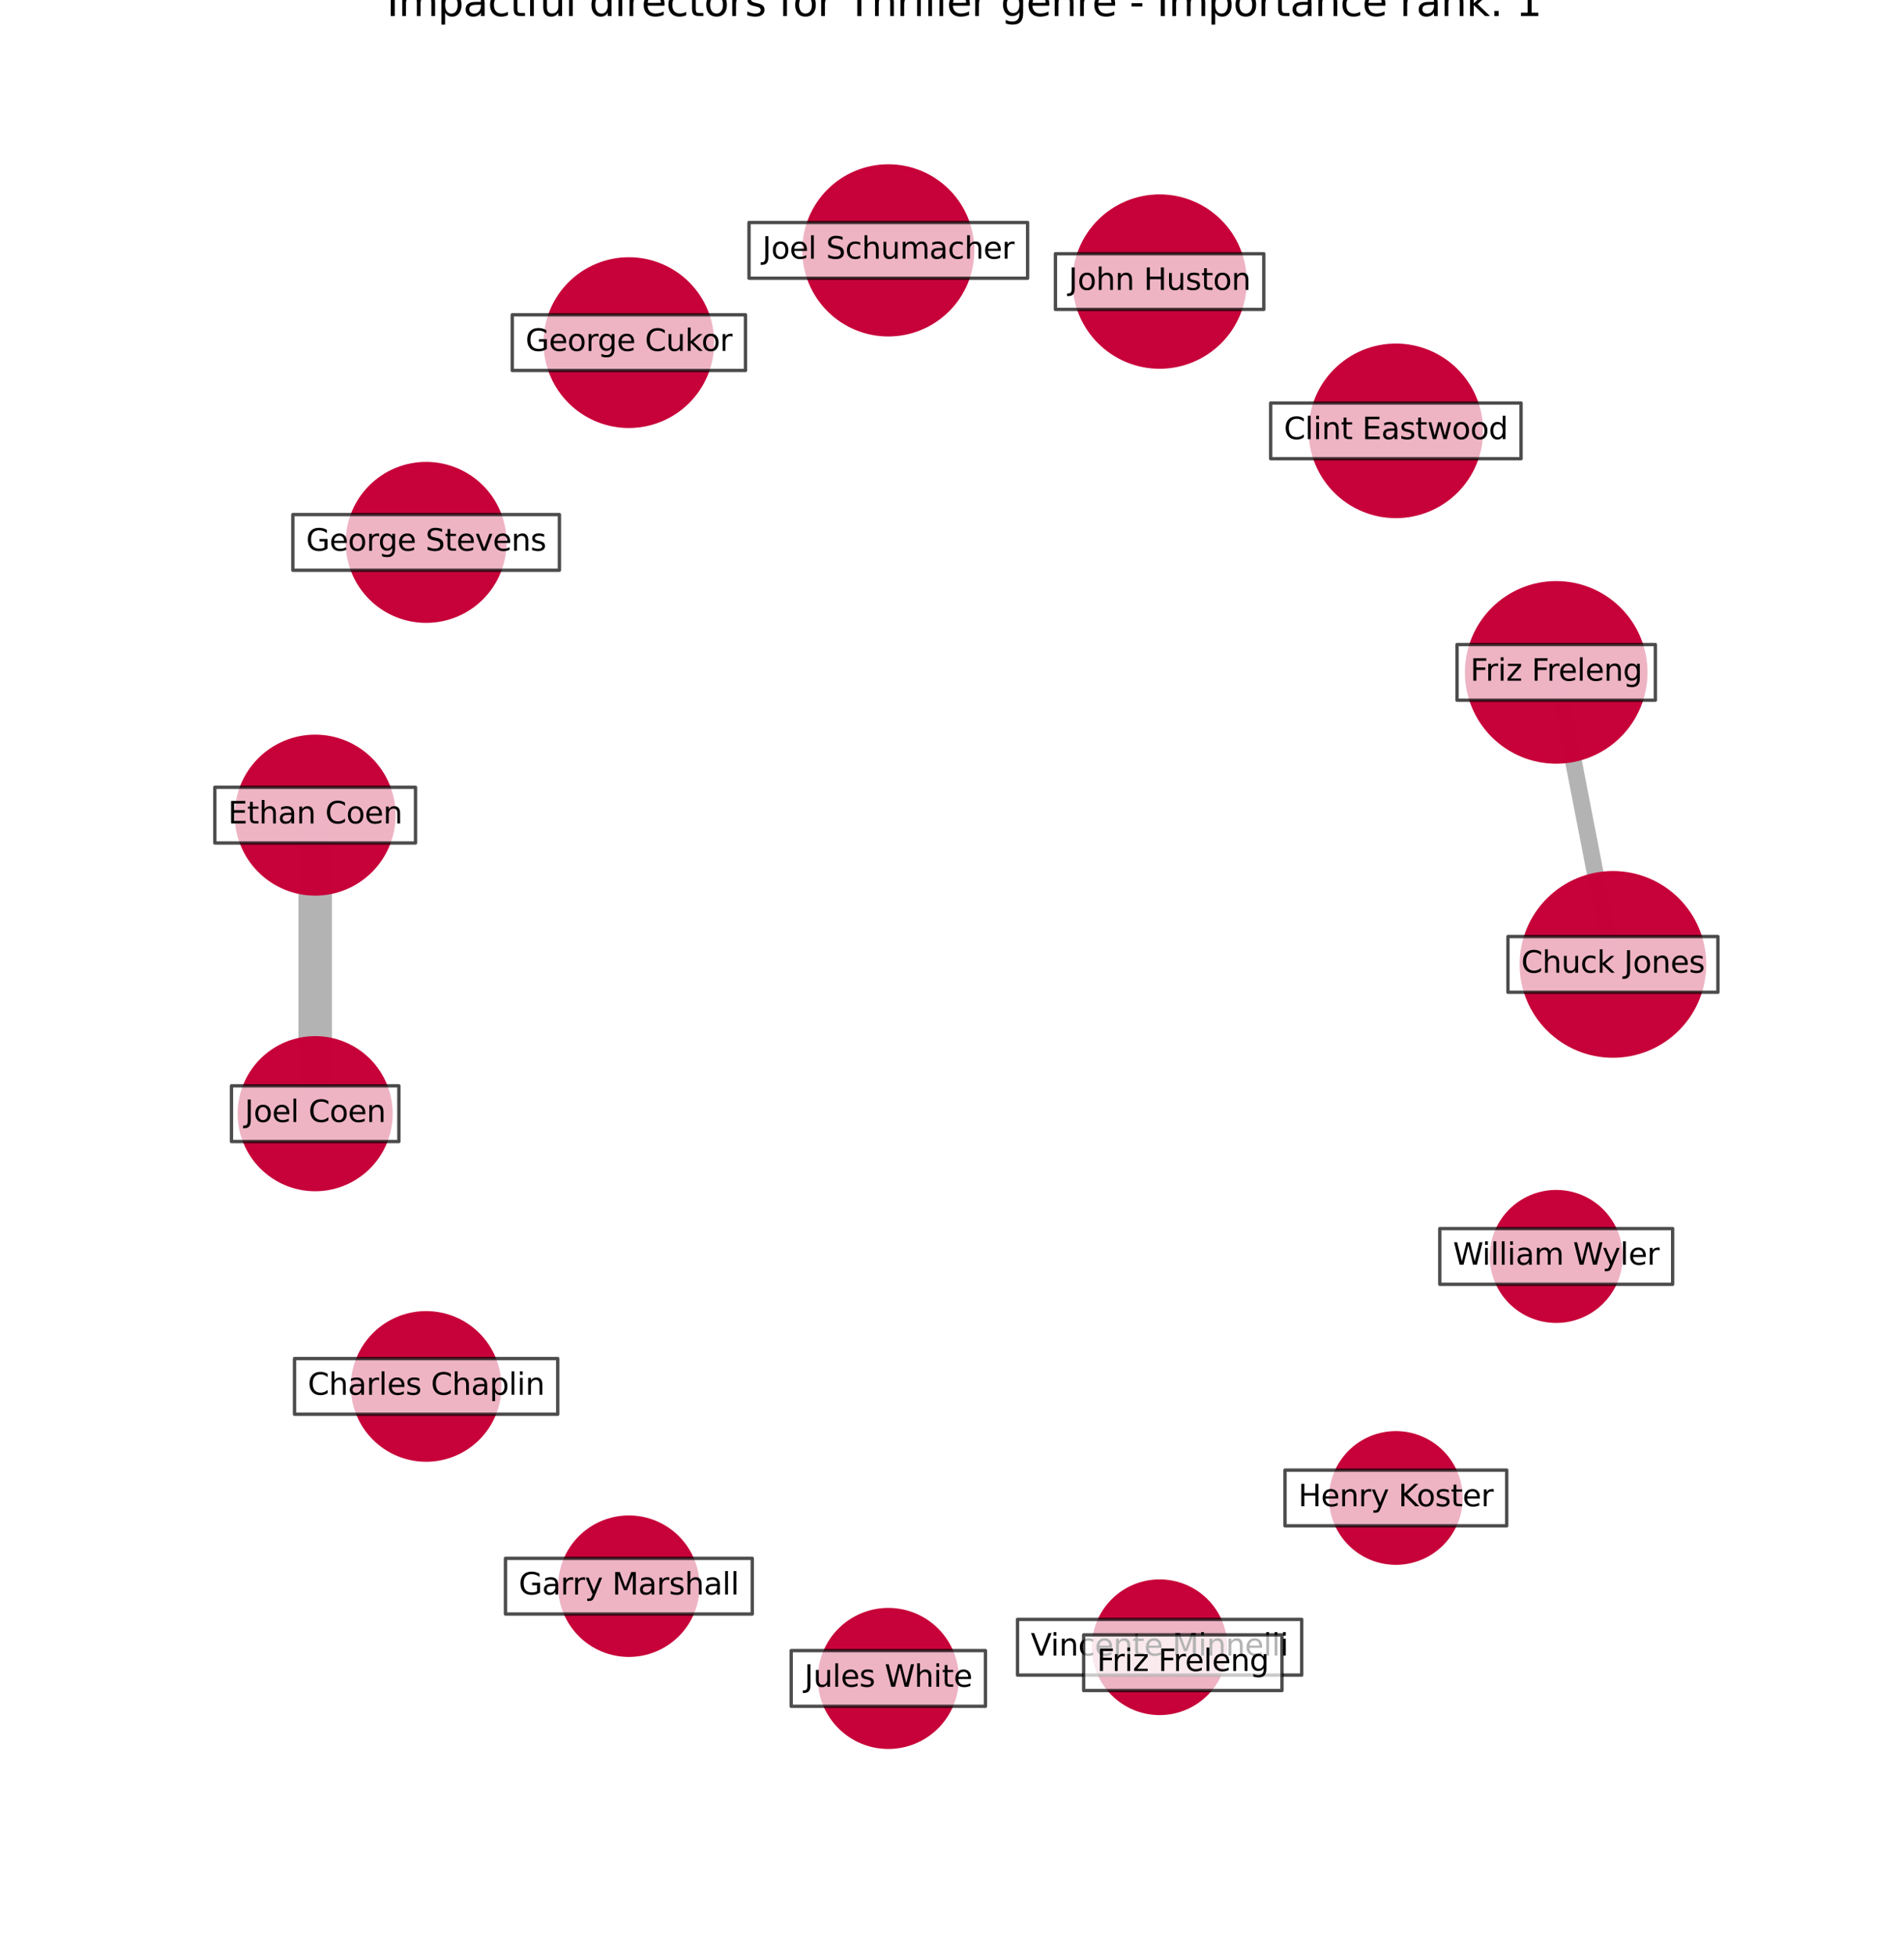<?xml version="1.0" encoding="utf-8" standalone="no"?>
<!DOCTYPE svg PUBLIC "-//W3C//DTD SVG 1.1//EN"
  "http://www.w3.org/Graphics/SVG/1.1/DTD/svg11.dtd">
<svg xmlns:xlink="http://www.w3.org/1999/xlink" width="568.8pt" height="583.918pt" viewBox="0 0 568.8 583.918" xmlns="http://www.w3.org/2000/svg" version="1.1">
 <defs>
  <style type="text/css">*{stroke-linejoin: round; stroke-linecap: butt}</style>
 </defs>
 <g id="figure_1">
  <g id="patch_1">
   <path d="M 0 583.918 
L 568.8 583.918 
L 568.8 0 
L 0 0 
z
" style="fill: #ffffff"/>
  </g>
  <g id="axes_1">
   <g id="LineCollection_1">
    <path d="M 481.846 288 
L 464.902 200.794 
" clip-path="url(#pe44f662a4b)" style="fill: none; stroke: #000000; stroke-opacity: 0.3; stroke-width: 5"/>
    <path d="M 94.154 243.423 
L 94.154 332.577 
" clip-path="url(#pe44f662a4b)" style="fill: none; stroke: #000000; stroke-opacity: 0.3; stroke-width: 10"/>
   </g>
   <g id="PathCollection_1">
    <path d="M 481.846 315.386 
C 489.109 315.386 496.075 312.501 501.211 307.365 
C 506.347 302.229 509.232 295.263 509.232 288 
C 509.232 280.737 506.347 273.771 501.211 268.635 
C 496.075 263.499 489.109 260.614 481.846 260.614 
C 474.583 260.614 467.617 263.499 462.481 268.635 
C 457.346 273.771 454.46 280.737 454.46 288 
C 454.46 295.263 457.346 302.229 462.481 307.365 
C 467.617 312.501 474.583 315.386 481.846 315.386 
z
" clip-path="url(#pe44f662a4b)" style="fill: #c70039; fill-opacity: 0.99; stroke: #c70039; stroke-opacity: 0.99"/>
    <path d="M 464.902 227.569 
C 472.003 227.569 478.814 224.748 483.835 219.727 
C 488.856 214.706 491.678 207.894 491.678 200.794 
C 491.678 193.693 488.856 186.881 483.835 181.86 
C 478.814 176.839 472.003 174.018 464.902 174.018 
C 457.801 174.018 450.99 176.839 445.969 181.86 
C 440.948 186.881 438.127 193.693 438.127 200.794 
C 438.127 207.894 440.948 214.706 445.969 219.727 
C 450.99 224.748 457.801 227.569 464.902 227.569 
z
" clip-path="url(#pe44f662a4b)" style="fill: #c70039; fill-opacity: 0.99; stroke: #c70039; stroke-opacity: 0.99"/>
    <path d="M 417 154.237 
C 423.782 154.237 430.286 151.543 435.082 146.748 
C 439.877 141.952 442.571 135.447 442.571 128.666 
C 442.571 121.884 439.877 115.379 435.082 110.584 
C 430.286 105.789 423.782 103.094 417 103.094 
C 410.218 103.094 403.713 105.789 398.918 110.584 
C 394.123 115.379 391.428 121.884 391.428 128.666 
C 391.428 135.447 394.123 141.952 398.918 146.748 
C 403.713 151.543 410.218 154.237 417 154.237 
z
" clip-path="url(#pe44f662a4b)" style="fill: #c70039; fill-opacity: 0.99; stroke: #c70039; stroke-opacity: 0.99"/>
    <path d="M 346.422 109.626 
C 353.195 109.626 359.691 106.935 364.48 102.146 
C 369.269 97.357 371.959 90.861 371.959 84.088 
C 371.959 77.316 369.269 70.82 364.48 66.031 
C 359.691 61.242 353.195 58.551 346.422 58.551 
C 339.65 58.551 333.153 61.242 328.365 66.031 
C 323.576 70.82 320.885 77.316 320.885 84.088 
C 320.885 90.861 323.576 97.357 328.365 102.146 
C 333.153 106.935 339.65 109.626 346.422 109.626 
z
" clip-path="url(#pe44f662a4b)" style="fill: #c70039; fill-opacity: 0.99; stroke: #c70039; stroke-opacity: 0.99"/>
    <path d="M 265.372 99.98 
C 272.058 99.98 278.472 97.324 283.199 92.596 
C 287.927 87.868 290.583 81.455 290.583 74.769 
C 290.583 68.083 287.927 61.67 283.199 56.942 
C 278.472 52.215 272.058 49.558 265.372 49.558 
C 258.686 49.558 252.273 52.215 247.545 56.942 
C 242.818 61.67 240.161 68.083 240.161 74.769 
C 240.161 81.455 242.818 87.868 247.545 92.596 
C 252.273 97.324 258.686 99.98 265.372 99.98 
z
" clip-path="url(#pe44f662a4b)" style="fill: #c70039; fill-opacity: 0.99; stroke: #c70039; stroke-opacity: 0.99"/>
    <path d="M 187.865 127.32 
C 194.495 127.32 200.855 124.686 205.543 119.998 
C 210.231 115.309 212.865 108.95 212.865 102.32 
C 212.865 95.689 210.231 89.33 205.543 84.642 
C 200.855 79.953 194.495 77.319 187.865 77.319 
C 181.235 77.319 174.875 79.953 170.187 84.642 
C 165.498 89.33 162.864 95.689 162.864 102.32 
C 162.864 108.95 165.498 115.309 170.187 119.998 
C 174.875 124.686 181.235 127.32 187.865 127.32 
z
" clip-path="url(#pe44f662a4b)" style="fill: #c70039; fill-opacity: 0.99; stroke: #c70039; stroke-opacity: 0.99"/>
    <path d="M 127.301 185.515 
C 133.544 185.515 139.532 183.035 143.946 178.62 
C 148.36 174.206 150.84 168.218 150.84 161.976 
C 150.84 155.733 148.36 149.745 143.946 145.331 
C 139.532 140.917 133.544 138.437 127.301 138.437 
C 121.059 138.437 115.071 140.917 110.657 145.331 
C 106.243 149.745 103.762 155.733 103.762 161.976 
C 103.762 168.218 106.243 174.206 110.657 178.62 
C 115.071 183.035 121.059 185.515 127.301 185.515 
z
" clip-path="url(#pe44f662a4b)" style="fill: #c70039; fill-opacity: 0.99; stroke: #c70039; stroke-opacity: 0.99"/>
    <path d="M 94.154 266.962 
C 100.396 266.962 106.384 264.481 110.798 260.067 
C 115.213 255.653 117.693 249.665 117.693 243.423 
C 117.693 237.18 115.213 231.192 110.798 226.778 
C 106.384 222.364 100.396 219.884 94.154 219.884 
C 87.911 219.884 81.923 222.364 77.509 226.778 
C 73.095 231.192 70.615 237.18 70.615 243.423 
C 70.615 249.665 73.095 255.653 77.509 260.067 
C 81.923 264.481 87.911 266.962 94.154 266.962 
z
" clip-path="url(#pe44f662a4b)" style="fill: #c70039; fill-opacity: 0.99; stroke: #c70039; stroke-opacity: 0.99"/>
    <path d="M 94.154 355.242 
C 100.164 355.242 105.93 352.854 110.18 348.603 
C 114.43 344.353 116.818 338.588 116.818 332.577 
C 116.818 326.567 114.43 320.802 110.18 316.551 
C 105.93 312.301 100.164 309.913 94.154 309.913 
C 88.143 309.913 82.378 312.301 78.128 316.551 
C 73.878 320.802 71.49 326.567 71.49 332.577 
C 71.49 338.588 73.878 344.353 78.128 348.603 
C 82.378 352.854 88.143 355.242 94.154 355.242 
z
" clip-path="url(#pe44f662a4b)" style="fill: #c70039; fill-opacity: 0.99; stroke: #c70039; stroke-opacity: 0.99"/>
    <path d="M 127.301 436.025 
C 133.136 436.025 138.733 433.707 142.858 429.581 
C 146.984 425.456 149.302 419.859 149.302 414.024 
C 149.302 408.19 146.984 402.593 142.858 398.467 
C 138.733 394.341 133.136 392.023 127.301 392.023 
C 121.467 392.023 115.87 394.341 111.744 398.467 
C 107.619 402.593 105.3 408.19 105.3 414.024 
C 105.3 419.859 107.619 425.456 111.744 429.581 
C 115.87 433.707 121.467 436.025 127.301 436.025 
z
" clip-path="url(#pe44f662a4b)" style="fill: #c70039; fill-opacity: 0.99; stroke: #c70039; stroke-opacity: 0.99"/>
    <path d="M 187.865 494.312 
C 193.336 494.312 198.585 492.138 202.454 488.269 
C 206.323 484.4 208.496 479.152 208.496 473.68 
C 208.496 468.209 206.323 462.961 202.454 459.092 
C 198.585 455.223 193.336 453.049 187.865 453.049 
C 182.393 453.049 177.145 455.223 173.276 459.092 
C 169.407 462.961 167.233 468.209 167.233 473.68 
C 167.233 479.152 169.407 484.4 173.276 488.269 
C 177.145 492.138 182.393 494.312 187.865 494.312 
z
" clip-path="url(#pe44f662a4b)" style="fill: #c70039; fill-opacity: 0.99; stroke: #c70039; stroke-opacity: 0.99"/>
    <path d="M 265.372 521.798 
C 270.827 521.798 276.059 519.631 279.916 515.774 
C 283.772 511.917 285.94 506.685 285.94 501.231 
C 285.94 495.776 283.772 490.544 279.916 486.688 
C 276.059 482.831 270.827 480.664 265.372 480.664 
C 259.918 480.664 254.686 482.831 250.829 486.688 
C 246.972 490.544 244.805 495.776 244.805 501.231 
C 244.805 506.685 246.972 511.917 250.829 515.774 
C 254.686 519.631 259.918 521.798 265.372 521.798 
z
" clip-path="url(#pe44f662a4b)" style="fill: #c70039; fill-opacity: 0.99; stroke: #c70039; stroke-opacity: 0.99"/>
    <path d="M 346.422 511.68 
C 351.665 511.68 356.693 509.597 360.4 505.89 
C 364.108 502.183 366.19 497.154 366.19 491.912 
C 366.19 486.669 364.108 481.64 360.4 477.933 
C 356.693 474.226 351.665 472.143 346.422 472.143 
C 341.179 472.143 336.151 474.226 332.444 477.933 
C 328.737 481.64 326.654 486.669 326.654 491.912 
C 326.654 497.154 328.737 502.183 332.444 505.89 
C 336.151 509.597 341.179 511.68 346.422 511.68 
z
" clip-path="url(#pe44f662a4b)" style="fill: #c70039; fill-opacity: 0.99; stroke: #c70039; stroke-opacity: 0.99"/>
    <path d="M 417 466.808 
C 422.164 466.808 427.118 464.756 430.77 461.104 
C 434.422 457.452 436.474 452.499 436.474 447.334 
C 436.474 442.17 434.422 437.216 430.77 433.564 
C 427.118 429.912 422.164 427.86 417 427.86 
C 411.835 427.86 406.882 429.912 403.23 433.564 
C 399.578 437.216 397.526 442.17 397.526 447.334 
C 397.526 452.499 399.578 457.452 403.23 461.104 
C 406.882 464.756 411.835 466.808 417 466.808 
z
" clip-path="url(#pe44f662a4b)" style="fill: #c70039; fill-opacity: 0.99; stroke: #c70039; stroke-opacity: 0.99"/>
    <path d="M 464.902 394.571 
C 470.038 394.571 474.964 392.531 478.595 388.9 
C 482.227 385.268 484.267 380.342 484.267 375.206 
C 484.267 370.071 482.227 365.145 478.595 361.513 
C 474.964 357.882 470.038 355.842 464.902 355.842 
C 459.767 355.842 454.841 357.882 451.209 361.513 
C 447.578 365.145 445.537 370.071 445.537 375.206 
C 445.537 380.342 447.578 385.268 451.209 388.9 
C 454.841 392.531 459.767 394.571 464.902 394.571 
z
" clip-path="url(#pe44f662a4b)" style="fill: #c70039; fill-opacity: 0.99; stroke: #c70039; stroke-opacity: 0.99"/>
   </g>
   <g id="text_1">
    <g id="patch_2">
     <path d="M 450.484 296.315 
L 513.208 296.315 
L 513.208 279.685 
L 450.484 279.685 
z
" clip-path="url(#pe44f662a4b)" style="fill: #ffffff; opacity: 0.7; stroke: #000000; stroke-linejoin: miter"/>
    </g>
    <g clip-path="url(#pe44f662a4b)">
     <!-- Chuck Jones -->
     <g transform="translate(454.444 290.483)scale(0.09 -0.09)">
      <defs>
       <path id="DejaVuSans-43" d="M 4122 4306 
L 4122 3641 
Q 3803 3938 3442 4084 
Q 3081 4231 2675 4231 
Q 1875 4231 1450 3742 
Q 1025 3253 1025 2328 
Q 1025 1406 1450 917 
Q 1875 428 2675 428 
Q 3081 428 3442 575 
Q 3803 722 4122 1019 
L 4122 359 
Q 3791 134 3420 21 
Q 3050 -91 2638 -91 
Q 1578 -91 968 557 
Q 359 1206 359 2328 
Q 359 3453 968 4101 
Q 1578 4750 2638 4750 
Q 3056 4750 3426 4639 
Q 3797 4528 4122 4306 
z
" transform="scale(0.016)"/>
       <path id="DejaVuSans-68" d="M 3513 2113 
L 3513 0 
L 2938 0 
L 2938 2094 
Q 2938 2591 2744 2837 
Q 2550 3084 2163 3084 
Q 1697 3084 1428 2787 
Q 1159 2491 1159 1978 
L 1159 0 
L 581 0 
L 581 4863 
L 1159 4863 
L 1159 2956 
Q 1366 3272 1645 3428 
Q 1925 3584 2291 3584 
Q 2894 3584 3203 3211 
Q 3513 2838 3513 2113 
z
" transform="scale(0.016)"/>
       <path id="DejaVuSans-75" d="M 544 1381 
L 544 3500 
L 1119 3500 
L 1119 1403 
Q 1119 906 1312 657 
Q 1506 409 1894 409 
Q 2359 409 2629 706 
Q 2900 1003 2900 1516 
L 2900 3500 
L 3475 3500 
L 3475 0 
L 2900 0 
L 2900 538 
Q 2691 219 2414 64 
Q 2138 -91 1772 -91 
Q 1169 -91 856 284 
Q 544 659 544 1381 
z
M 1991 3584 
L 1991 3584 
z
" transform="scale(0.016)"/>
       <path id="DejaVuSans-63" d="M 3122 3366 
L 3122 2828 
Q 2878 2963 2633 3030 
Q 2388 3097 2138 3097 
Q 1578 3097 1268 2742 
Q 959 2388 959 1747 
Q 959 1106 1268 751 
Q 1578 397 2138 397 
Q 2388 397 2633 464 
Q 2878 531 3122 666 
L 3122 134 
Q 2881 22 2623 -34 
Q 2366 -91 2075 -91 
Q 1284 -91 818 406 
Q 353 903 353 1747 
Q 353 2603 823 3093 
Q 1294 3584 2113 3584 
Q 2378 3584 2631 3529 
Q 2884 3475 3122 3366 
z
" transform="scale(0.016)"/>
       <path id="DejaVuSans-6b" d="M 581 4863 
L 1159 4863 
L 1159 1991 
L 2875 3500 
L 3609 3500 
L 1753 1863 
L 3688 0 
L 2938 0 
L 1159 1709 
L 1159 0 
L 581 0 
L 581 4863 
z
" transform="scale(0.016)"/>
       <path id="DejaVuSans-20" transform="scale(0.016)"/>
       <path id="DejaVuSans-4a" d="M 628 4666 
L 1259 4666 
L 1259 325 
Q 1259 -519 939 -900 
Q 619 -1281 -91 -1281 
L -331 -1281 
L -331 -750 
L -134 -750 
Q 284 -750 456 -515 
Q 628 -281 628 325 
L 628 4666 
z
" transform="scale(0.016)"/>
       <path id="DejaVuSans-6f" d="M 1959 3097 
Q 1497 3097 1228 2736 
Q 959 2375 959 1747 
Q 959 1119 1226 758 
Q 1494 397 1959 397 
Q 2419 397 2687 759 
Q 2956 1122 2956 1747 
Q 2956 2369 2687 2733 
Q 2419 3097 1959 3097 
z
M 1959 3584 
Q 2709 3584 3137 3096 
Q 3566 2609 3566 1747 
Q 3566 888 3137 398 
Q 2709 -91 1959 -91 
Q 1206 -91 779 398 
Q 353 888 353 1747 
Q 353 2609 779 3096 
Q 1206 3584 1959 3584 
z
" transform="scale(0.016)"/>
       <path id="DejaVuSans-6e" d="M 3513 2113 
L 3513 0 
L 2938 0 
L 2938 2094 
Q 2938 2591 2744 2837 
Q 2550 3084 2163 3084 
Q 1697 3084 1428 2787 
Q 1159 2491 1159 1978 
L 1159 0 
L 581 0 
L 581 3500 
L 1159 3500 
L 1159 2956 
Q 1366 3272 1645 3428 
Q 1925 3584 2291 3584 
Q 2894 3584 3203 3211 
Q 3513 2838 3513 2113 
z
" transform="scale(0.016)"/>
       <path id="DejaVuSans-65" d="M 3597 1894 
L 3597 1613 
L 953 1613 
Q 991 1019 1311 708 
Q 1631 397 2203 397 
Q 2534 397 2845 478 
Q 3156 559 3463 722 
L 3463 178 
Q 3153 47 2828 -22 
Q 2503 -91 2169 -91 
Q 1331 -91 842 396 
Q 353 884 353 1716 
Q 353 2575 817 3079 
Q 1281 3584 2069 3584 
Q 2775 3584 3186 3129 
Q 3597 2675 3597 1894 
z
M 3022 2063 
Q 3016 2534 2758 2815 
Q 2500 3097 2075 3097 
Q 1594 3097 1305 2825 
Q 1016 2553 972 2059 
L 3022 2063 
z
" transform="scale(0.016)"/>
       <path id="DejaVuSans-73" d="M 2834 3397 
L 2834 2853 
Q 2591 2978 2328 3040 
Q 2066 3103 1784 3103 
Q 1356 3103 1142 2972 
Q 928 2841 928 2578 
Q 928 2378 1081 2264 
Q 1234 2150 1697 2047 
L 1894 2003 
Q 2506 1872 2764 1633 
Q 3022 1394 3022 966 
Q 3022 478 2636 193 
Q 2250 -91 1575 -91 
Q 1294 -91 989 -36 
Q 684 19 347 128 
L 347 722 
Q 666 556 975 473 
Q 1284 391 1588 391 
Q 1994 391 2212 530 
Q 2431 669 2431 922 
Q 2431 1156 2273 1281 
Q 2116 1406 1581 1522 
L 1381 1569 
Q 847 1681 609 1914 
Q 372 2147 372 2553 
Q 372 3047 722 3315 
Q 1072 3584 1716 3584 
Q 2034 3584 2315 3537 
Q 2597 3491 2834 3397 
z
" transform="scale(0.016)"/>
      </defs>
      <use xlink:href="#DejaVuSans-43"/>
      <use xlink:href="#DejaVuSans-68" x="69.824"/>
      <use xlink:href="#DejaVuSans-75" x="133.203"/>
      <use xlink:href="#DejaVuSans-63" x="196.582"/>
      <use xlink:href="#DejaVuSans-6b" x="251.562"/>
      <use xlink:href="#DejaVuSans-20" x="309.473"/>
      <use xlink:href="#DejaVuSans-4a" x="341.26"/>
      <use xlink:href="#DejaVuSans-6f" x="370.752"/>
      <use xlink:href="#DejaVuSans-6e" x="431.934"/>
      <use xlink:href="#DejaVuSans-65" x="495.312"/>
      <use xlink:href="#DejaVuSans-73" x="556.836"/>
     </g>
    </g>
   </g>
   <g id="text_2">
    <g id="patch_3">
     <path d="M 435.281 209.109 
L 494.523 209.109 
L 494.523 192.478 
L 435.281 192.478 
z
" clip-path="url(#pe44f662a4b)" style="fill: #ffffff; opacity: 0.7; stroke: #000000; stroke-linejoin: miter"/>
    </g>
    <g clip-path="url(#pe44f662a4b)">
     <!-- Friz Freleng -->
     <g transform="translate(439.241 203.277)scale(0.09 -0.09)">
      <defs>
       <path id="DejaVuSans-46" d="M 628 4666 
L 3309 4666 
L 3309 4134 
L 1259 4134 
L 1259 2759 
L 3109 2759 
L 3109 2228 
L 1259 2228 
L 1259 0 
L 628 0 
L 628 4666 
z
" transform="scale(0.016)"/>
       <path id="DejaVuSans-72" d="M 2631 2963 
Q 2534 3019 2420 3045 
Q 2306 3072 2169 3072 
Q 1681 3072 1420 2755 
Q 1159 2438 1159 1844 
L 1159 0 
L 581 0 
L 581 3500 
L 1159 3500 
L 1159 2956 
Q 1341 3275 1631 3429 
Q 1922 3584 2338 3584 
Q 2397 3584 2469 3576 
Q 2541 3569 2628 3553 
L 2631 2963 
z
" transform="scale(0.016)"/>
       <path id="DejaVuSans-69" d="M 603 3500 
L 1178 3500 
L 1178 0 
L 603 0 
L 603 3500 
z
M 603 4863 
L 1178 4863 
L 1178 4134 
L 603 4134 
L 603 4863 
z
" transform="scale(0.016)"/>
       <path id="DejaVuSans-7a" d="M 353 3500 
L 3084 3500 
L 3084 2975 
L 922 459 
L 3084 459 
L 3084 0 
L 275 0 
L 275 525 
L 2438 3041 
L 353 3041 
L 353 3500 
z
" transform="scale(0.016)"/>
       <path id="DejaVuSans-6c" d="M 603 4863 
L 1178 4863 
L 1178 0 
L 603 0 
L 603 4863 
z
" transform="scale(0.016)"/>
       <path id="DejaVuSans-67" d="M 2906 1791 
Q 2906 2416 2648 2759 
Q 2391 3103 1925 3103 
Q 1463 3103 1205 2759 
Q 947 2416 947 1791 
Q 947 1169 1205 825 
Q 1463 481 1925 481 
Q 2391 481 2648 825 
Q 2906 1169 2906 1791 
z
M 3481 434 
Q 3481 -459 3084 -895 
Q 2688 -1331 1869 -1331 
Q 1566 -1331 1297 -1286 
Q 1028 -1241 775 -1147 
L 775 -588 
Q 1028 -725 1275 -790 
Q 1522 -856 1778 -856 
Q 2344 -856 2625 -561 
Q 2906 -266 2906 331 
L 2906 616 
Q 2728 306 2450 153 
Q 2172 0 1784 0 
Q 1141 0 747 490 
Q 353 981 353 1791 
Q 353 2603 747 3093 
Q 1141 3584 1784 3584 
Q 2172 3584 2450 3431 
Q 2728 3278 2906 2969 
L 2906 3500 
L 3481 3500 
L 3481 434 
z
" transform="scale(0.016)"/>
      </defs>
      <use xlink:href="#DejaVuSans-46"/>
      <use xlink:href="#DejaVuSans-72" x="50.27"/>
      <use xlink:href="#DejaVuSans-69" x="91.383"/>
      <use xlink:href="#DejaVuSans-7a" x="119.166"/>
      <use xlink:href="#DejaVuSans-20" x="171.656"/>
      <use xlink:href="#DejaVuSans-46" x="203.443"/>
      <use xlink:href="#DejaVuSans-72" x="253.713"/>
      <use xlink:href="#DejaVuSans-65" x="292.576"/>
      <use xlink:href="#DejaVuSans-6c" x="354.1"/>
      <use xlink:href="#DejaVuSans-65" x="381.883"/>
      <use xlink:href="#DejaVuSans-6e" x="443.406"/>
      <use xlink:href="#DejaVuSans-67" x="506.785"/>
     </g>
    </g>
   </g>
   <g id="text_3">
    <g id="patch_4">
     <path d="M 379.598 136.981 
L 454.402 136.981 
L 454.402 120.351 
L 379.598 120.351 
z
" clip-path="url(#pe44f662a4b)" style="fill: #ffffff; opacity: 0.7; stroke: #000000; stroke-linejoin: miter"/>
    </g>
    <g clip-path="url(#pe44f662a4b)">
     <!-- Clint Eastwood -->
     <g transform="translate(383.558 131.149)scale(0.09 -0.09)">
      <defs>
       <path id="DejaVuSans-74" d="M 1172 4494 
L 1172 3500 
L 2356 3500 
L 2356 3053 
L 1172 3053 
L 1172 1153 
Q 1172 725 1289 603 
Q 1406 481 1766 481 
L 2356 481 
L 2356 0 
L 1766 0 
Q 1100 0 847 248 
Q 594 497 594 1153 
L 594 3053 
L 172 3053 
L 172 3500 
L 594 3500 
L 594 4494 
L 1172 4494 
z
" transform="scale(0.016)"/>
       <path id="DejaVuSans-45" d="M 628 4666 
L 3578 4666 
L 3578 4134 
L 1259 4134 
L 1259 2753 
L 3481 2753 
L 3481 2222 
L 1259 2222 
L 1259 531 
L 3634 531 
L 3634 0 
L 628 0 
L 628 4666 
z
" transform="scale(0.016)"/>
       <path id="DejaVuSans-61" d="M 2194 1759 
Q 1497 1759 1228 1600 
Q 959 1441 959 1056 
Q 959 750 1161 570 
Q 1363 391 1709 391 
Q 2188 391 2477 730 
Q 2766 1069 2766 1631 
L 2766 1759 
L 2194 1759 
z
M 3341 1997 
L 3341 0 
L 2766 0 
L 2766 531 
Q 2569 213 2275 61 
Q 1981 -91 1556 -91 
Q 1019 -91 701 211 
Q 384 513 384 1019 
Q 384 1609 779 1909 
Q 1175 2209 1959 2209 
L 2766 2209 
L 2766 2266 
Q 2766 2663 2505 2880 
Q 2244 3097 1772 3097 
Q 1472 3097 1187 3025 
Q 903 2953 641 2809 
L 641 3341 
Q 956 3463 1253 3523 
Q 1550 3584 1831 3584 
Q 2591 3584 2966 3190 
Q 3341 2797 3341 1997 
z
" transform="scale(0.016)"/>
       <path id="DejaVuSans-77" d="M 269 3500 
L 844 3500 
L 1563 769 
L 2278 3500 
L 2956 3500 
L 3675 769 
L 4391 3500 
L 4966 3500 
L 4050 0 
L 3372 0 
L 2619 2869 
L 1863 0 
L 1184 0 
L 269 3500 
z
" transform="scale(0.016)"/>
       <path id="DejaVuSans-64" d="M 2906 2969 
L 2906 4863 
L 3481 4863 
L 3481 0 
L 2906 0 
L 2906 525 
Q 2725 213 2448 61 
Q 2172 -91 1784 -91 
Q 1150 -91 751 415 
Q 353 922 353 1747 
Q 353 2572 751 3078 
Q 1150 3584 1784 3584 
Q 2172 3584 2448 3432 
Q 2725 3281 2906 2969 
z
M 947 1747 
Q 947 1113 1208 752 
Q 1469 391 1925 391 
Q 2381 391 2643 752 
Q 2906 1113 2906 1747 
Q 2906 2381 2643 2742 
Q 2381 3103 1925 3103 
Q 1469 3103 1208 2742 
Q 947 2381 947 1747 
z
" transform="scale(0.016)"/>
      </defs>
      <use xlink:href="#DejaVuSans-43"/>
      <use xlink:href="#DejaVuSans-6c" x="69.824"/>
      <use xlink:href="#DejaVuSans-69" x="97.607"/>
      <use xlink:href="#DejaVuSans-6e" x="125.391"/>
      <use xlink:href="#DejaVuSans-74" x="188.77"/>
      <use xlink:href="#DejaVuSans-20" x="227.979"/>
      <use xlink:href="#DejaVuSans-45" x="259.766"/>
      <use xlink:href="#DejaVuSans-61" x="322.949"/>
      <use xlink:href="#DejaVuSans-73" x="384.229"/>
      <use xlink:href="#DejaVuSans-74" x="436.328"/>
      <use xlink:href="#DejaVuSans-77" x="475.537"/>
      <use xlink:href="#DejaVuSans-6f" x="557.324"/>
      <use xlink:href="#DejaVuSans-6f" x="618.506"/>
      <use xlink:href="#DejaVuSans-64" x="679.688"/>
     </g>
    </g>
   </g>
   <g id="text_4">
    <g id="patch_5">
     <path d="M 315.298 92.404 
L 377.547 92.404 
L 377.547 75.773 
L 315.298 75.773 
z
" clip-path="url(#pe44f662a4b)" style="fill: #ffffff; opacity: 0.7; stroke: #000000; stroke-linejoin: miter"/>
    </g>
    <g clip-path="url(#pe44f662a4b)">
     <!-- John Huston -->
     <g transform="translate(319.258 86.572)scale(0.09 -0.09)">
      <defs>
       <path id="DejaVuSans-48" d="M 628 4666 
L 1259 4666 
L 1259 2753 
L 3553 2753 
L 3553 4666 
L 4184 4666 
L 4184 0 
L 3553 0 
L 3553 2222 
L 1259 2222 
L 1259 0 
L 628 0 
L 628 4666 
z
" transform="scale(0.016)"/>
      </defs>
      <use xlink:href="#DejaVuSans-4a"/>
      <use xlink:href="#DejaVuSans-6f" x="29.492"/>
      <use xlink:href="#DejaVuSans-68" x="90.674"/>
      <use xlink:href="#DejaVuSans-6e" x="154.053"/>
      <use xlink:href="#DejaVuSans-20" x="217.432"/>
      <use xlink:href="#DejaVuSans-48" x="249.219"/>
      <use xlink:href="#DejaVuSans-75" x="324.414"/>
      <use xlink:href="#DejaVuSans-73" x="387.793"/>
      <use xlink:href="#DejaVuSans-74" x="439.893"/>
      <use xlink:href="#DejaVuSans-6f" x="479.102"/>
      <use xlink:href="#DejaVuSans-6e" x="540.283"/>
     </g>
    </g>
   </g>
   <g id="text_5">
    <g id="patch_6">
     <path d="M 223.761 83.084 
L 306.983 83.084 
L 306.983 66.454 
L 223.761 66.454 
z
" clip-path="url(#pe44f662a4b)" style="fill: #ffffff; opacity: 0.7; stroke: #000000; stroke-linejoin: miter"/>
    </g>
    <g clip-path="url(#pe44f662a4b)">
     <!-- Joel Schumacher -->
     <g transform="translate(227.721 77.253)scale(0.09 -0.09)">
      <defs>
       <path id="DejaVuSans-53" d="M 3425 4513 
L 3425 3897 
Q 3066 4069 2747 4153 
Q 2428 4238 2131 4238 
Q 1616 4238 1336 4038 
Q 1056 3838 1056 3469 
Q 1056 3159 1242 3001 
Q 1428 2844 1947 2747 
L 2328 2669 
Q 3034 2534 3370 2195 
Q 3706 1856 3706 1288 
Q 3706 609 3251 259 
Q 2797 -91 1919 -91 
Q 1588 -91 1214 -16 
Q 841 59 441 206 
L 441 856 
Q 825 641 1194 531 
Q 1563 422 1919 422 
Q 2459 422 2753 634 
Q 3047 847 3047 1241 
Q 3047 1584 2836 1778 
Q 2625 1972 2144 2069 
L 1759 2144 
Q 1053 2284 737 2584 
Q 422 2884 422 3419 
Q 422 4038 858 4394 
Q 1294 4750 2059 4750 
Q 2388 4750 2728 4690 
Q 3069 4631 3425 4513 
z
" transform="scale(0.016)"/>
       <path id="DejaVuSans-6d" d="M 3328 2828 
Q 3544 3216 3844 3400 
Q 4144 3584 4550 3584 
Q 5097 3584 5394 3201 
Q 5691 2819 5691 2113 
L 5691 0 
L 5113 0 
L 5113 2094 
Q 5113 2597 4934 2840 
Q 4756 3084 4391 3084 
Q 3944 3084 3684 2787 
Q 3425 2491 3425 1978 
L 3425 0 
L 2847 0 
L 2847 2094 
Q 2847 2600 2669 2842 
Q 2491 3084 2119 3084 
Q 1678 3084 1418 2786 
Q 1159 2488 1159 1978 
L 1159 0 
L 581 0 
L 581 3500 
L 1159 3500 
L 1159 2956 
Q 1356 3278 1631 3431 
Q 1906 3584 2284 3584 
Q 2666 3584 2933 3390 
Q 3200 3197 3328 2828 
z
" transform="scale(0.016)"/>
      </defs>
      <use xlink:href="#DejaVuSans-4a"/>
      <use xlink:href="#DejaVuSans-6f" x="29.492"/>
      <use xlink:href="#DejaVuSans-65" x="90.674"/>
      <use xlink:href="#DejaVuSans-6c" x="152.197"/>
      <use xlink:href="#DejaVuSans-20" x="179.98"/>
      <use xlink:href="#DejaVuSans-53" x="211.768"/>
      <use xlink:href="#DejaVuSans-63" x="275.244"/>
      <use xlink:href="#DejaVuSans-68" x="330.225"/>
      <use xlink:href="#DejaVuSans-75" x="393.604"/>
      <use xlink:href="#DejaVuSans-6d" x="456.982"/>
      <use xlink:href="#DejaVuSans-61" x="554.395"/>
      <use xlink:href="#DejaVuSans-63" x="615.674"/>
      <use xlink:href="#DejaVuSans-68" x="670.654"/>
      <use xlink:href="#DejaVuSans-65" x="734.033"/>
      <use xlink:href="#DejaVuSans-72" x="795.557"/>
     </g>
    </g>
   </g>
   <g id="text_6">
    <g id="patch_7">
     <path d="M 153.028 110.635 
L 222.701 110.635 
L 222.701 94.004 
L 153.028 94.004 
z
" clip-path="url(#pe44f662a4b)" style="fill: #ffffff; opacity: 0.7; stroke: #000000; stroke-linejoin: miter"/>
    </g>
    <g clip-path="url(#pe44f662a4b)">
     <!-- George Cukor -->
     <g transform="translate(156.988 104.803)scale(0.09 -0.09)">
      <defs>
       <path id="DejaVuSans-47" d="M 3809 666 
L 3809 1919 
L 2778 1919 
L 2778 2438 
L 4434 2438 
L 4434 434 
Q 4069 175 3628 42 
Q 3188 -91 2688 -91 
Q 1594 -91 976 548 
Q 359 1188 359 2328 
Q 359 3472 976 4111 
Q 1594 4750 2688 4750 
Q 3144 4750 3555 4637 
Q 3966 4525 4313 4306 
L 4313 3634 
Q 3963 3931 3569 4081 
Q 3175 4231 2741 4231 
Q 1884 4231 1454 3753 
Q 1025 3275 1025 2328 
Q 1025 1384 1454 906 
Q 1884 428 2741 428 
Q 3075 428 3337 486 
Q 3600 544 3809 666 
z
" transform="scale(0.016)"/>
      </defs>
      <use xlink:href="#DejaVuSans-47"/>
      <use xlink:href="#DejaVuSans-65" x="77.49"/>
      <use xlink:href="#DejaVuSans-6f" x="139.014"/>
      <use xlink:href="#DejaVuSans-72" x="200.195"/>
      <use xlink:href="#DejaVuSans-67" x="239.559"/>
      <use xlink:href="#DejaVuSans-65" x="303.035"/>
      <use xlink:href="#DejaVuSans-20" x="364.559"/>
      <use xlink:href="#DejaVuSans-43" x="396.346"/>
      <use xlink:href="#DejaVuSans-75" x="466.17"/>
      <use xlink:href="#DejaVuSans-6b" x="529.549"/>
      <use xlink:href="#DejaVuSans-6f" x="583.834"/>
      <use xlink:href="#DejaVuSans-72" x="645.016"/>
     </g>
    </g>
   </g>
   <g id="text_7">
    <g id="patch_8">
     <path d="M 87.487 170.291 
L 167.116 170.291 
L 167.116 153.661 
L 87.487 153.661 
z
" clip-path="url(#pe44f662a4b)" style="fill: #ffffff; opacity: 0.7; stroke: #000000; stroke-linejoin: miter"/>
    </g>
    <g clip-path="url(#pe44f662a4b)">
     <!-- George Stevens -->
     <g transform="translate(91.447 164.459)scale(0.09 -0.09)">
      <defs>
       <path id="DejaVuSans-76" d="M 191 3500 
L 800 3500 
L 1894 563 
L 2988 3500 
L 3597 3500 
L 2284 0 
L 1503 0 
L 191 3500 
z
" transform="scale(0.016)"/>
      </defs>
      <use xlink:href="#DejaVuSans-47"/>
      <use xlink:href="#DejaVuSans-65" x="77.49"/>
      <use xlink:href="#DejaVuSans-6f" x="139.014"/>
      <use xlink:href="#DejaVuSans-72" x="200.195"/>
      <use xlink:href="#DejaVuSans-67" x="239.559"/>
      <use xlink:href="#DejaVuSans-65" x="303.035"/>
      <use xlink:href="#DejaVuSans-20" x="364.559"/>
      <use xlink:href="#DejaVuSans-53" x="396.346"/>
      <use xlink:href="#DejaVuSans-74" x="459.822"/>
      <use xlink:href="#DejaVuSans-65" x="499.031"/>
      <use xlink:href="#DejaVuSans-76" x="560.555"/>
      <use xlink:href="#DejaVuSans-65" x="619.734"/>
      <use xlink:href="#DejaVuSans-6e" x="681.258"/>
      <use xlink:href="#DejaVuSans-73" x="744.637"/>
     </g>
    </g>
   </g>
   <g id="text_8">
    <g id="patch_9">
     <path d="M 64.178 251.738 
L 124.129 251.738 
L 124.129 235.107 
L 64.178 235.107 
z
" clip-path="url(#pe44f662a4b)" style="fill: #ffffff; opacity: 0.7; stroke: #000000; stroke-linejoin: miter"/>
    </g>
    <g clip-path="url(#pe44f662a4b)">
     <!-- Ethan Coen -->
     <g transform="translate(68.138 245.906)scale(0.09 -0.09)">
      <use xlink:href="#DejaVuSans-45"/>
      <use xlink:href="#DejaVuSans-74" x="63.184"/>
      <use xlink:href="#DejaVuSans-68" x="102.393"/>
      <use xlink:href="#DejaVuSans-61" x="165.771"/>
      <use xlink:href="#DejaVuSans-6e" x="227.051"/>
      <use xlink:href="#DejaVuSans-20" x="290.43"/>
      <use xlink:href="#DejaVuSans-43" x="322.217"/>
      <use xlink:href="#DejaVuSans-6f" x="392.041"/>
      <use xlink:href="#DejaVuSans-65" x="453.223"/>
      <use xlink:href="#DejaVuSans-6e" x="514.746"/>
     </g>
    </g>
   </g>
   <g id="text_9">
    <g id="patch_10">
     <path d="M 69.147 340.893 
L 119.16 340.893 
L 119.16 324.262 
L 69.147 324.262 
z
" clip-path="url(#pe44f662a4b)" style="fill: #ffffff; opacity: 0.7; stroke: #000000; stroke-linejoin: miter"/>
    </g>
    <g clip-path="url(#pe44f662a4b)">
     <!-- Joel Coen -->
     <g transform="translate(73.107 335.061)scale(0.09 -0.09)">
      <use xlink:href="#DejaVuSans-4a"/>
      <use xlink:href="#DejaVuSans-6f" x="29.492"/>
      <use xlink:href="#DejaVuSans-65" x="90.674"/>
      <use xlink:href="#DejaVuSans-6c" x="152.197"/>
      <use xlink:href="#DejaVuSans-20" x="179.98"/>
      <use xlink:href="#DejaVuSans-43" x="211.768"/>
      <use xlink:href="#DejaVuSans-6f" x="281.592"/>
      <use xlink:href="#DejaVuSans-65" x="342.773"/>
      <use xlink:href="#DejaVuSans-6e" x="404.297"/>
     </g>
    </g>
   </g>
   <g id="text_10">
    <g id="patch_11">
     <path d="M 87.985 422.339 
L 166.617 422.339 
L 166.617 405.709 
L 87.985 405.709 
z
" clip-path="url(#pe44f662a4b)" style="fill: #ffffff; opacity: 0.7; stroke: #000000; stroke-linejoin: miter"/>
    </g>
    <g clip-path="url(#pe44f662a4b)">
     <!-- Charles Chaplin -->
     <g transform="translate(91.945 416.508)scale(0.09 -0.09)">
      <defs>
       <path id="DejaVuSans-70" d="M 1159 525 
L 1159 -1331 
L 581 -1331 
L 581 3500 
L 1159 3500 
L 1159 2969 
Q 1341 3281 1617 3432 
Q 1894 3584 2278 3584 
Q 2916 3584 3314 3078 
Q 3713 2572 3713 1747 
Q 3713 922 3314 415 
Q 2916 -91 2278 -91 
Q 1894 -91 1617 61 
Q 1341 213 1159 525 
z
M 3116 1747 
Q 3116 2381 2855 2742 
Q 2594 3103 2138 3103 
Q 1681 3103 1420 2742 
Q 1159 2381 1159 1747 
Q 1159 1113 1420 752 
Q 1681 391 2138 391 
Q 2594 391 2855 752 
Q 3116 1113 3116 1747 
z
" transform="scale(0.016)"/>
      </defs>
      <use xlink:href="#DejaVuSans-43"/>
      <use xlink:href="#DejaVuSans-68" x="69.824"/>
      <use xlink:href="#DejaVuSans-61" x="133.203"/>
      <use xlink:href="#DejaVuSans-72" x="194.482"/>
      <use xlink:href="#DejaVuSans-6c" x="235.596"/>
      <use xlink:href="#DejaVuSans-65" x="263.379"/>
      <use xlink:href="#DejaVuSans-73" x="324.902"/>
      <use xlink:href="#DejaVuSans-20" x="377.002"/>
      <use xlink:href="#DejaVuSans-43" x="408.789"/>
      <use xlink:href="#DejaVuSans-68" x="478.613"/>
      <use xlink:href="#DejaVuSans-61" x="541.992"/>
      <use xlink:href="#DejaVuSans-70" x="603.271"/>
      <use xlink:href="#DejaVuSans-6c" x="666.748"/>
      <use xlink:href="#DejaVuSans-69" x="694.531"/>
      <use xlink:href="#DejaVuSans-6e" x="722.314"/>
     </g>
    </g>
   </g>
   <g id="text_11">
    <g id="patch_12">
     <path d="M 151.001 481.996 
L 224.728 481.996 
L 224.728 465.365 
L 151.001 465.365 
z
" clip-path="url(#pe44f662a4b)" style="fill: #ffffff; opacity: 0.7; stroke: #000000; stroke-linejoin: miter"/>
    </g>
    <g clip-path="url(#pe44f662a4b)">
     <!-- Garry Marshall -->
     <g transform="translate(154.961 476.164)scale(0.09 -0.09)">
      <defs>
       <path id="DejaVuSans-79" d="M 2059 -325 
Q 1816 -950 1584 -1140 
Q 1353 -1331 966 -1331 
L 506 -1331 
L 506 -850 
L 844 -850 
Q 1081 -850 1212 -737 
Q 1344 -625 1503 -206 
L 1606 56 
L 191 3500 
L 800 3500 
L 1894 763 
L 2988 3500 
L 3597 3500 
L 2059 -325 
z
" transform="scale(0.016)"/>
       <path id="DejaVuSans-4d" d="M 628 4666 
L 1569 4666 
L 2759 1491 
L 3956 4666 
L 4897 4666 
L 4897 0 
L 4281 0 
L 4281 4097 
L 3078 897 
L 2444 897 
L 1241 4097 
L 1241 0 
L 628 0 
L 628 4666 
z
" transform="scale(0.016)"/>
      </defs>
      <use xlink:href="#DejaVuSans-47"/>
      <use xlink:href="#DejaVuSans-61" x="77.49"/>
      <use xlink:href="#DejaVuSans-72" x="138.77"/>
      <use xlink:href="#DejaVuSans-72" x="178.133"/>
      <use xlink:href="#DejaVuSans-79" x="219.246"/>
      <use xlink:href="#DejaVuSans-20" x="278.426"/>
      <use xlink:href="#DejaVuSans-4d" x="310.213"/>
      <use xlink:href="#DejaVuSans-61" x="396.492"/>
      <use xlink:href="#DejaVuSans-72" x="457.771"/>
      <use xlink:href="#DejaVuSans-73" x="498.885"/>
      <use xlink:href="#DejaVuSans-68" x="550.984"/>
      <use xlink:href="#DejaVuSans-61" x="614.363"/>
      <use xlink:href="#DejaVuSans-6c" x="675.643"/>
      <use xlink:href="#DejaVuSans-6c" x="703.426"/>
     </g>
    </g>
   </g>
   <g id="text_12">
    <g id="patch_13">
     <path d="M 236.355 509.546 
L 294.39 509.546 
L 294.39 492.916 
L 236.355 492.916 
z
" clip-path="url(#pe44f662a4b)" style="fill: #ffffff; opacity: 0.7; stroke: #000000; stroke-linejoin: miter"/>
    </g>
    <g clip-path="url(#pe44f662a4b)">
     <!-- Jules White -->
     <g transform="translate(240.315 503.714)scale(0.09 -0.09)">
      <defs>
       <path id="DejaVuSans-57" d="M 213 4666 
L 850 4666 
L 1831 722 
L 2809 4666 
L 3519 4666 
L 4500 722 
L 5478 4666 
L 6119 4666 
L 4947 0 
L 4153 0 
L 3169 4050 
L 2175 0 
L 1381 0 
L 213 4666 
z
" transform="scale(0.016)"/>
      </defs>
      <use xlink:href="#DejaVuSans-4a"/>
      <use xlink:href="#DejaVuSans-75" x="29.492"/>
      <use xlink:href="#DejaVuSans-6c" x="92.871"/>
      <use xlink:href="#DejaVuSans-65" x="120.654"/>
      <use xlink:href="#DejaVuSans-73" x="182.178"/>
      <use xlink:href="#DejaVuSans-20" x="234.277"/>
      <use xlink:href="#DejaVuSans-57" x="266.064"/>
      <use xlink:href="#DejaVuSans-68" x="364.941"/>
      <use xlink:href="#DejaVuSans-69" x="428.32"/>
      <use xlink:href="#DejaVuSans-74" x="456.104"/>
      <use xlink:href="#DejaVuSans-65" x="495.312"/>
     </g>
    </g>
   </g>
   <g id="text_13">
    <g id="patch_14">
     <path d="M 303.969 500.227 
L 388.875 500.227 
L 388.875 483.596 
L 303.969 483.596 
z
" clip-path="url(#pe44f662a4b)" style="fill: #ffffff; opacity: 0.7; stroke: #000000; stroke-linejoin: miter"/>
    </g>
    <g clip-path="url(#pe44f662a4b)">
     <!-- Vincente Minnelli -->
     <g transform="translate(307.929 494.395)scale(0.09 -0.09)">
      <defs>
       <path id="DejaVuSans-56" d="M 1831 0 
L 50 4666 
L 709 4666 
L 2188 738 
L 3669 4666 
L 4325 4666 
L 2547 0 
L 1831 0 
z
" transform="scale(0.016)"/>
      </defs>
      <use xlink:href="#DejaVuSans-56"/>
      <use xlink:href="#DejaVuSans-69" x="66.158"/>
      <use xlink:href="#DejaVuSans-6e" x="93.941"/>
      <use xlink:href="#DejaVuSans-63" x="157.32"/>
      <use xlink:href="#DejaVuSans-65" x="212.301"/>
      <use xlink:href="#DejaVuSans-6e" x="273.824"/>
      <use xlink:href="#DejaVuSans-74" x="337.203"/>
      <use xlink:href="#DejaVuSans-65" x="376.412"/>
      <use xlink:href="#DejaVuSans-20" x="437.936"/>
      <use xlink:href="#DejaVuSans-4d" x="469.723"/>
      <use xlink:href="#DejaVuSans-69" x="556.002"/>
      <use xlink:href="#DejaVuSans-6e" x="583.785"/>
      <use xlink:href="#DejaVuSans-6e" x="647.164"/>
      <use xlink:href="#DejaVuSans-65" x="710.543"/>
      <use xlink:href="#DejaVuSans-6c" x="772.066"/>
      <use xlink:href="#DejaVuSans-6c" x="799.85"/>
      <use xlink:href="#DejaVuSans-69" x="827.633"/>
     </g>
    </g>
   </g>
   <g id="text_13">
    <g id="patch_14">
     <path d="M 323.737 504.84 
L 382.979 504.84 
L 382.979 488.21 
L 323.737 488.21 
z
" clip-path="url(#p13bf850d84)" style="fill: #ffffff; opacity: 0.7; stroke: #000000; stroke-linejoin: miter"/>
    </g>
    <g clip-path="url(#p13bf850d84)">
     <!-- Friz Freleng -->
     <g transform="translate(327.697 499.009)scale(0.09 -0.09)">
      <defs>
       <path id="DejaVuSans-46" d="M 628 4666 
L 3309 4666 
L 3309 4134 
L 1259 4134 
L 1259 2759 
L 3109 2759 
L 3109 2228 
L 1259 2228 
L 1259 0 
L 628 0 
L 628 4666 
z
" transform="scale(0.016)"/>
       <path id="DejaVuSans-7a" d="M 353 3500 
L 3084 3500 
L 3084 2975 
L 922 459 
L 3084 459 
L 3084 0 
L 275 0 
L 275 525 
L 2438 3041 
L 353 3041 
L 353 3500 
z
" transform="scale(0.016)"/>
      </defs>
      <use xlink:href="#DejaVuSans-46"/>
      <use xlink:href="#DejaVuSans-72" x="50.27"/>
      <use xlink:href="#DejaVuSans-69" x="91.383"/>
      <use xlink:href="#DejaVuSans-7a" x="119.166"/>
      <use xlink:href="#DejaVuSans-20" x="171.656"/>
      <use xlink:href="#DejaVuSans-46" x="203.443"/>
      <use xlink:href="#DejaVuSans-72" x="253.713"/>
      <use xlink:href="#DejaVuSans-65" x="292.576"/>
      <use xlink:href="#DejaVuSans-6c" x="354.1"/>
      <use xlink:href="#DejaVuSans-65" x="381.883"/>
      <use xlink:href="#DejaVuSans-6e" x="443.406"/>
      <use xlink:href="#DejaVuSans-67" x="506.785"/>
     </g>
    </g>
   </g>
   <g id="text_14">
    <g id="patch_15">
     <path d="M 383.885 455.649 
L 450.115 455.649 
L 450.115 439.019 
L 383.885 439.019 
z
" clip-path="url(#pe44f662a4b)" style="fill: #ffffff; opacity: 0.7; stroke: #000000; stroke-linejoin: miter"/>
    </g>
    <g clip-path="url(#pe44f662a4b)">
     <!-- Henry Koster -->
     <g transform="translate(387.845 449.818)scale(0.09 -0.09)">
      <defs>
       <path id="DejaVuSans-4b" d="M 628 4666 
L 1259 4666 
L 1259 2694 
L 3353 4666 
L 4166 4666 
L 1850 2491 
L 4331 0 
L 3500 0 
L 1259 2247 
L 1259 0 
L 628 0 
L 628 4666 
z
" transform="scale(0.016)"/>
      </defs>
      <use xlink:href="#DejaVuSans-48"/>
      <use xlink:href="#DejaVuSans-65" x="75.195"/>
      <use xlink:href="#DejaVuSans-6e" x="136.719"/>
      <use xlink:href="#DejaVuSans-72" x="200.098"/>
      <use xlink:href="#DejaVuSans-79" x="241.211"/>
      <use xlink:href="#DejaVuSans-20" x="300.391"/>
      <use xlink:href="#DejaVuSans-4b" x="332.178"/>
      <use xlink:href="#DejaVuSans-6f" x="392.754"/>
      <use xlink:href="#DejaVuSans-73" x="453.936"/>
      <use xlink:href="#DejaVuSans-74" x="506.035"/>
      <use xlink:href="#DejaVuSans-65" x="545.244"/>
      <use xlink:href="#DejaVuSans-72" x="606.768"/>
     </g>
    </g>
   </g>
   <g id="text_15">
    <g id="patch_16">
     <path d="M 430.119 383.522 
L 499.685 383.522 
L 499.685 366.891 
L 430.119 366.891 
z
" clip-path="url(#pe44f662a4b)" style="fill: #ffffff; opacity: 0.7; stroke: #000000; stroke-linejoin: miter"/>
    </g>
    <g clip-path="url(#pe44f662a4b)">
     <!-- William Wyler -->
     <g transform="translate(434.079 377.69)scale(0.09 -0.09)">
      <use xlink:href="#DejaVuSans-57"/>
      <use xlink:href="#DejaVuSans-69" x="96.627"/>
      <use xlink:href="#DejaVuSans-6c" x="124.41"/>
      <use xlink:href="#DejaVuSans-6c" x="152.193"/>
      <use xlink:href="#DejaVuSans-69" x="179.977"/>
      <use xlink:href="#DejaVuSans-61" x="207.76"/>
      <use xlink:href="#DejaVuSans-6d" x="269.039"/>
      <use xlink:href="#DejaVuSans-20" x="366.451"/>
      <use xlink:href="#DejaVuSans-57" x="398.238"/>
      <use xlink:href="#DejaVuSans-79" x="495.365"/>
      <use xlink:href="#DejaVuSans-6c" x="554.545"/>
      <use xlink:href="#DejaVuSans-65" x="582.328"/>
      <use xlink:href="#DejaVuSans-72" x="643.852"/>
     </g>
    </g>
   </g>
   <g id="text_16">
    <!-- Impactful directors for Thriller genre - Importance rank: 1 -->
    <g transform="translate(115.521 4.8)scale(0.12 -0.12)">
     <defs>
      <path id="DejaVuSans-49" d="M 628 4666 
L 1259 4666 
L 1259 0 
L 628 0 
L 628 4666 
z
" transform="scale(0.016)"/>
      <path id="DejaVuSans-66" d="M 2375 4863 
L 2375 4384 
L 1825 4384 
Q 1516 4384 1395 4259 
Q 1275 4134 1275 3809 
L 1275 3500 
L 2222 3500 
L 2222 3053 
L 1275 3053 
L 1275 0 
L 697 0 
L 697 3053 
L 147 3053 
L 147 3500 
L 697 3500 
L 697 3744 
Q 697 4328 969 4595 
Q 1241 4863 1831 4863 
L 2375 4863 
z
" transform="scale(0.016)"/>
      <path id="DejaVuSans-54" d="M -19 4666 
L 3928 4666 
L 3928 4134 
L 2272 4134 
L 2272 0 
L 1638 0 
L 1638 4134 
L -19 4134 
L -19 4666 
z
" transform="scale(0.016)"/>
      <path id="DejaVuSans-2d" d="M 313 2009 
L 1997 2009 
L 1997 1497 
L 313 1497 
L 313 2009 
z
" transform="scale(0.016)"/>
      <path id="DejaVuSans-3a" d="M 750 794 
L 1409 794 
L 1409 0 
L 750 0 
L 750 794 
z
M 750 3309 
L 1409 3309 
L 1409 2516 
L 750 2516 
L 750 3309 
z
" transform="scale(0.016)"/>
      <path id="DejaVuSans-31" d="M 794 531 
L 1825 531 
L 1825 4091 
L 703 3866 
L 703 4441 
L 1819 4666 
L 2450 4666 
L 2450 531 
L 3481 531 
L 3481 0 
L 794 0 
L 794 531 
z
" transform="scale(0.016)"/>
     </defs>
     <use xlink:href="#DejaVuSans-49"/>
     <use xlink:href="#DejaVuSans-6d" x="29.492"/>
     <use xlink:href="#DejaVuSans-70" x="126.904"/>
     <use xlink:href="#DejaVuSans-61" x="190.381"/>
     <use xlink:href="#DejaVuSans-63" x="251.66"/>
     <use xlink:href="#DejaVuSans-74" x="306.641"/>
     <use xlink:href="#DejaVuSans-66" x="345.85"/>
     <use xlink:href="#DejaVuSans-75" x="381.055"/>
     <use xlink:href="#DejaVuSans-6c" x="444.434"/>
     <use xlink:href="#DejaVuSans-20" x="472.217"/>
     <use xlink:href="#DejaVuSans-64" x="504.004"/>
     <use xlink:href="#DejaVuSans-69" x="567.48"/>
     <use xlink:href="#DejaVuSans-72" x="595.264"/>
     <use xlink:href="#DejaVuSans-65" x="634.127"/>
     <use xlink:href="#DejaVuSans-63" x="695.65"/>
     <use xlink:href="#DejaVuSans-74" x="750.631"/>
     <use xlink:href="#DejaVuSans-6f" x="789.84"/>
     <use xlink:href="#DejaVuSans-72" x="851.021"/>
     <use xlink:href="#DejaVuSans-73" x="892.135"/>
     <use xlink:href="#DejaVuSans-20" x="944.234"/>
     <use xlink:href="#DejaVuSans-66" x="976.021"/>
     <use xlink:href="#DejaVuSans-6f" x="1011.227"/>
     <use xlink:href="#DejaVuSans-72" x="1072.408"/>
     <use xlink:href="#DejaVuSans-20" x="1113.521"/>
     <use xlink:href="#DejaVuSans-54" x="1145.309"/>
     <use xlink:href="#DejaVuSans-68" x="1206.393"/>
     <use xlink:href="#DejaVuSans-72" x="1269.771"/>
     <use xlink:href="#DejaVuSans-69" x="1310.885"/>
     <use xlink:href="#DejaVuSans-6c" x="1338.668"/>
     <use xlink:href="#DejaVuSans-6c" x="1366.451"/>
     <use xlink:href="#DejaVuSans-65" x="1394.234"/>
     <use xlink:href="#DejaVuSans-72" x="1455.758"/>
     <use xlink:href="#DejaVuSans-20" x="1496.871"/>
     <use xlink:href="#DejaVuSans-67" x="1528.658"/>
     <use xlink:href="#DejaVuSans-65" x="1592.135"/>
     <use xlink:href="#DejaVuSans-6e" x="1653.658"/>
     <use xlink:href="#DejaVuSans-72" x="1717.037"/>
     <use xlink:href="#DejaVuSans-65" x="1755.9"/>
     <use xlink:href="#DejaVuSans-20" x="1817.424"/>
     <use xlink:href="#DejaVuSans-2d" x="1849.211"/>
     <use xlink:href="#DejaVuSans-20" x="1885.295"/>
     <use xlink:href="#DejaVuSans-49" x="1917.082"/>
     <use xlink:href="#DejaVuSans-6d" x="1946.574"/>
     <use xlink:href="#DejaVuSans-70" x="2043.986"/>
     <use xlink:href="#DejaVuSans-6f" x="2107.463"/>
     <use xlink:href="#DejaVuSans-72" x="2168.645"/>
     <use xlink:href="#DejaVuSans-74" x="2209.758"/>
     <use xlink:href="#DejaVuSans-61" x="2248.967"/>
     <use xlink:href="#DejaVuSans-6e" x="2310.246"/>
     <use xlink:href="#DejaVuSans-63" x="2373.625"/>
     <use xlink:href="#DejaVuSans-65" x="2428.605"/>
     <use xlink:href="#DejaVuSans-20" x="2490.129"/>
     <use xlink:href="#DejaVuSans-72" x="2521.916"/>
     <use xlink:href="#DejaVuSans-61" x="2563.029"/>
     <use xlink:href="#DejaVuSans-6e" x="2624.309"/>
     <use xlink:href="#DejaVuSans-6b" x="2687.688"/>
     <use xlink:href="#DejaVuSans-3a" x="2745.598"/>
     <use xlink:href="#DejaVuSans-20" x="2779.289"/>
     <use xlink:href="#DejaVuSans-31" x="2811.076"/>
    </g>
   </g>
  </g>
 </g>
 <defs>
  <clipPath id="pe44f662a4b">
   <rect x="10.8" y="10.8" width="554.4" height="554.4"/>
  </clipPath>
 </defs>
</svg>
